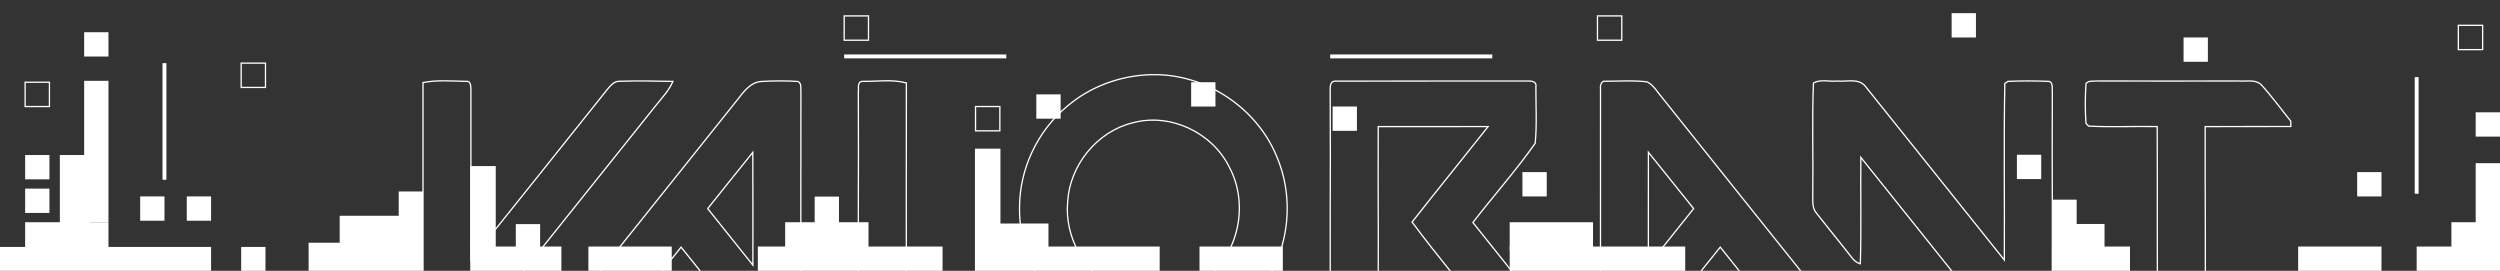 <?xml version="1.0" encoding="UTF-8"?>
<svg id="Layer_1" data-name="Layer 1" xmlns="http://www.w3.org/2000/svg" version="1.1" viewBox="0 0 1920 208">
  <rect x="0" y="0" width="1920" height="208" fill="#333333" stroke="none"/>
  <defs>
    <style>
      .cls-1 {
        stroke-width: 3px;
      }

      .cls-1, .cls-2 {
        fill: none;
        stroke: #fff;
        stroke-miterlimit: 10;
      }

      .cls-3 {
        fill: #fff;
        stroke-width: 0px;
      }
    </style>
  </defs>
  <rect class="cls-3" y="189.66" width="162.11" height="20.73"/>
  <rect class="cls-3" x="451.89" y="189.33" width="64" height="19.58"/>
  <rect class="cls-3" x="361.15" y="189.33" width="70" height="19.58"/>
  <rect class="cls-3" x="361.15" y="127.56" width="19.58" height="62.69"/>
  <rect class="cls-3" x="185.22" y="189.66" width="18.67" height="20.73"/>
  <rect class="cls-3" x="306.21" y="147.05" width="18.67" height="20.45"/>
  <rect class="cls-3" x="625.67" y="150.99" width="18.67" height="25.26"/>
  <rect class="cls-2" x="185.22" y="48.48" width="18.67" height="18.67"/>
  <rect class="cls-2" x="749.22" y="81.81" width="18.67" height="18.67"/>
  <rect class="cls-2" x="19.3" y="63.15" width="18.67" height="18.67"/>
  <rect class="cls-3" x="107.65" y="150.85" width="18.67" height="18.67"/>
  <rect class="cls-3" x="64.63" y="24.74" width="18.67" height="18.67"/>
  <rect class="cls-3" x="143.44" y="150.85" width="18.67" height="18.67"/>
  <rect class="cls-3" x="396.15" y="172.12" width="18.67" height="18.67"/>
  <rect class="cls-3" x="19.3" y="144.86" width="18.67" height="18.67"/>
  <rect class="cls-3" x="19.3" y="119.06" width="18.67" height="18.67"/>
  <rect class="cls-3" x="45.96" y="119.06" width="23.04" height="55.98"/>
  <rect class="cls-3" x="64.63" y="62.07" width="18.67" height="108.59"/>
  <rect class="cls-3" x="795.89" y="72.48" width="18.67" height="18.67"/>
  <rect class="cls-2" x="648.33" y="12.22" width="18.67" height="18.67"/>
  <rect class="cls-2" x="1226.85" y="12.22" width="18.67" height="18.67"/>
  <rect class="cls-3" x="914.8" y="63.15" width="18.67" height="18.67"/>
  <rect class="cls-3" x="1023.44" y="81.81" width="18.67" height="18.67"/>
  <rect class="cls-3" x="1169.22" y="132.19" width="18.67" height="18.67"/>
  <rect class="cls-2" x="1888" y="19.44" width="18.67" height="18.67"/>
  <rect class="cls-3" x="1498.85" y="10.11" width="18.67" height="18.67"/>
  <rect class="cls-3" x="1548.98" y="118.85" width="18.67" height="18.67"/>
  <rect class="cls-3" x="1576.21" y="153.34" width="18.67" height="20.73"/>
  <rect class="cls-3" x="1576.21" y="172.01" width="40.07" height="20.01"/>
  <rect class="cls-3" x="1576.21" y="189.33" width="59.62" height="19.58"/>
  <rect class="cls-3" x="1676.98" y="28.78" width="18.67" height="18.67"/>
  <rect class="cls-3" x="1810.31" y="132.19" width="18.67" height="18.67"/>
  <rect class="cls-3" x="1901.33" y="86.25" width="18.67" height="18.67"/>
  <rect class="cls-3" x="1882.67" y="170.67" width="25.22" height="25.22"/>
  <rect class="cls-3" x="582.02" y="189.33" width="141.87" height="19.58"/>
  <rect class="cls-3" x="748.76" y="189.33" width="141.87" height="19.58"/>
  <rect class="cls-3" x="748.76" y="171.66" width="56.46" height="19.58"/>
  <rect class="cls-3" x="748.76" y="114.17" width="19.58" height="59.24"/>
  <rect class="cls-3" x="19.3" y="170.67" width="64" height="23.69"/>
  <rect class="cls-3" x="921.22" y="189.33" width="64" height="19.58"/>
  <rect class="cls-3" x="1159.44" y="170.67" width="64" height="21.35"/>
  <rect class="cls-3" x="603" y="170.67" width="64" height="21.57"/>
  <rect class="cls-3" x="260.88" y="165.71" width="64" height="21.57"/>
  <rect class="cls-3" x="237.02" y="186.43" width="87.86" height="23.96"/>
  <rect class="cls-3" x="1856" y="189.33" width="64" height="18.67"/>
  <rect class="cls-3" x="1875.39" y="151.28" width="70.56" height="18.67" transform="translate(2071.28 -1750.06) rotate(90)"/>
  <rect class="cls-3" x="1764.98" y="189.33" width="64" height="18.67"/>
  <rect class="cls-3" x="1159.44" y="189.33" width="134.81" height="19.58"/>
  <line class="cls-1" x1="648.33" y1="43.33" x2="772.83" y2="43.33"/>
  <line class="cls-1" x1="1021.58" y1="43.33" x2="1146.08" y2="43.33"/>
  <g id="F000000ff">
    <path class="cls-2" d="M882.97,57.37h7.06c38.57,1.35,74.92,26.22,90.04,61.73,13.92,31.42,10.64,69.75-8.73,98.19-16.37,24.89-44.08,41.9-73.72,45.12-29.11,3.53-59.44-6.24-81-26.11-21.45-19.23-34.04-47.9-33.62-76.72-.07-29.82,13.86-59.2,36.82-78.16,17.52-14.92,40.21-23.2,63.15-24.05M870.02,94.3c-27.53,6.62-48.43,32.6-50.07,60.71-2.4,26.62,12.37,53.89,36.28,65.97,22.38,11.9,51.52,8.62,70.86-7.71,24.58-19.7,31.91-57,17.12-84.71-13.01-26.67-45.34-42.1-74.19-34.26Z"/>
    <path class="cls-2" d="M324.88,63.41c10.97-2.18,22.27-1.09,33.37-.93,3.22-.51,3.35,3.75,3.42,5.88.02,43.77-.02,87.56,0,131.32,35.08-43.7,70.01-87.51,104.96-131.28,2.4-2.86,5.2-6.2,9.33-6,13.59-.42,27.22-.2,40.84.11-2.98,7.02-8.35,12.48-12.99,18.36-45.7,57.2-91.44,114.38-137.12,171.6-2.26,2.51-4.73,5.73-8.53,5.55-11.08.62-22.21.27-33.29-.24V63.41Z"/>
    <path class="cls-2" d="M566.23,76.76c4.75-6.08,9.93-13.52,18.36-14.19,9.42-.53,18.9-.62,28.31,0,3,1.6,1.87,5.33,2.2,8.04-.11,54.8-.02,109.61-.04,164.43-.09,7.66.53,15.39-.8,22.98-10.59.29-21.18.42-31.78.13-3.89.33-6.77-2.58-8.97-5.33-16.81-21.03-33.51-42.1-50.45-63.02-16.68,20.83-33.35,41.68-49.96,62.55-2.2,2.51-4.57,5.75-8.33,5.68-13.63.53-27.29.13-40.95.11-.38-3.55,2.51-6.04,4.35-8.68,46.1-57.51,92.06-115.11,138.05-172.71M543.51,160.21c11.55,14.5,23.09,28.98,34.71,43.43-.02-28.89.09-57.76-.07-86.65-11.66,14.32-23.05,28.84-34.64,43.21Z"/>
    <path class="cls-2" d="M659.2,70.85c.47-2.8-1.18-8.06,3.13-8.37,11.19.18,22.87-1.75,33.77,1.22-.11,53.2-.04,106.41-.04,159.61,28.33.22,56.67-.44,84.96.38-3.66,8.62-11.01,14.86-16.3,22.43-4.37,4.89-7.95,12.86-15.7,12.1-29.78-.22-59.58.67-89.31-.47-1.11-62.29-.11-124.62-.51-186.9Z"/>
    <path class="cls-2" d="M1021.59,73.07c.33-3.84-1.51-11.32,4.66-10.75,48.98-.18,97.99,0,146.98-.09,2.49-.18,7.08.33,6.33,4-.07,14.59.89,29.33-.53,43.83-14.86,21.03-32.09,40.44-47.85,60.82,20.98,26.22,41.86,52.54,62.95,78.67,1.93,2.55,4.29,5.13,4.42,8.53-13.63.18-27.27.4-40.9,0-5.02-.04-7.64-5-10.57-8.28-20.65-26.58-42.57-52.23-62.6-79.27,19.3-24.58,39.04-48.81,58.4-73.32-28.13-.02-56.27-.04-84.4.02-.31,53.49.58,107.01-.44,160.48-11.95.89-23.98.91-35.93,0-1.09-61.53-.07-123.08-.51-184.64Z"/>
    <path class="cls-2" d="M1229.17,68.3c-.29-2.44.51-6.53,3.89-5.91,10.64.02,21.43-.87,31.98.51,5.31,2.69,8.15,8.42,11.99,12.72,46.03,57.56,91.97,115.18,138.07,172.67,2.18,3,5.4,5.8,5.31,9.84-13.52.09-27.09.38-40.61-.04-3.82.2-6.35-3-8.57-5.6-16.63-20.94-33.37-41.81-50.07-62.71-16.88,20.9-33.6,41.97-50.36,62.97-2.22,2.71-5.04,5.68-8.88,5.4-9.68.22-19.41.27-29.09-.07-4.26.6-3.46-4.86-3.66-7.42.07-60.8,0-121.6.02-182.37M1265.96,116.91c-.07,28.91-.02,57.82-.02,86.71,11.66-14.41,23.2-28.91,34.77-43.41-11.68-14.37-23.07-28.96-34.75-43.3Z"/>
    <path class="cls-2" d="M1392.73,63.81c5.26-3.22,12.17-.89,18.08-1.58,7.24.78,16.72-2.53,21.92,4.22,35.62,44.34,71.03,88.87,106.61,133.28.24-45.21-.51-90.46.36-135.63.6-.4,1.75-1.2,2.35-1.6,10.17-.47,20.43-.42,30.62-.04,4.6-.13,3.11,5.51,3.51,8.35-.38,62.31.58,124.64-.47,186.9-10.55.95-21.14.56-31.71.49-4,.33-7.08-2.33-9.3-5.28-35.2-44.03-70.3-88.11-105.59-132.08-.27,27.25.47,54.51-.38,81.74-3-.82-5.2-2.84-6.95-5.26-8.75-11.28-17.88-22.27-26.67-33.53-3.77-4.26-2.71-10.21-2.91-15.43.44-28.18-.64-56.4.53-84.54Z"/>
    <path class="cls-2" d="M1602.06,64.19c1.95-2.55,5.6-1.64,8.39-2,36.28.09,72.57.11,108.85,0,5.55.51,12.3-1.4,16.96,2.51,8.28,8.93,15.43,18.9,23.07,28.38v4.06c-21.92.13-43.83-.02-65.75.09-.22,53.56.67,107.12-.27,160.66-12.04.51-24.12.75-36.13-.16-.64-53.49-.18-107.01-.44-160.52-17.56-.33-35.17.56-52.69-.36-.51-.51-1.51-1.51-2-2.02-.75-10.17-.67-20.47,0-30.64Z"/>
  </g>
  <line class="cls-1" x1="126.31" y1="138.04" x2="126.31" y2="48.48"/>
  <line class="cls-1" x1="1856" y1="148.78" x2="1856" y2="59.22"/>
</svg>